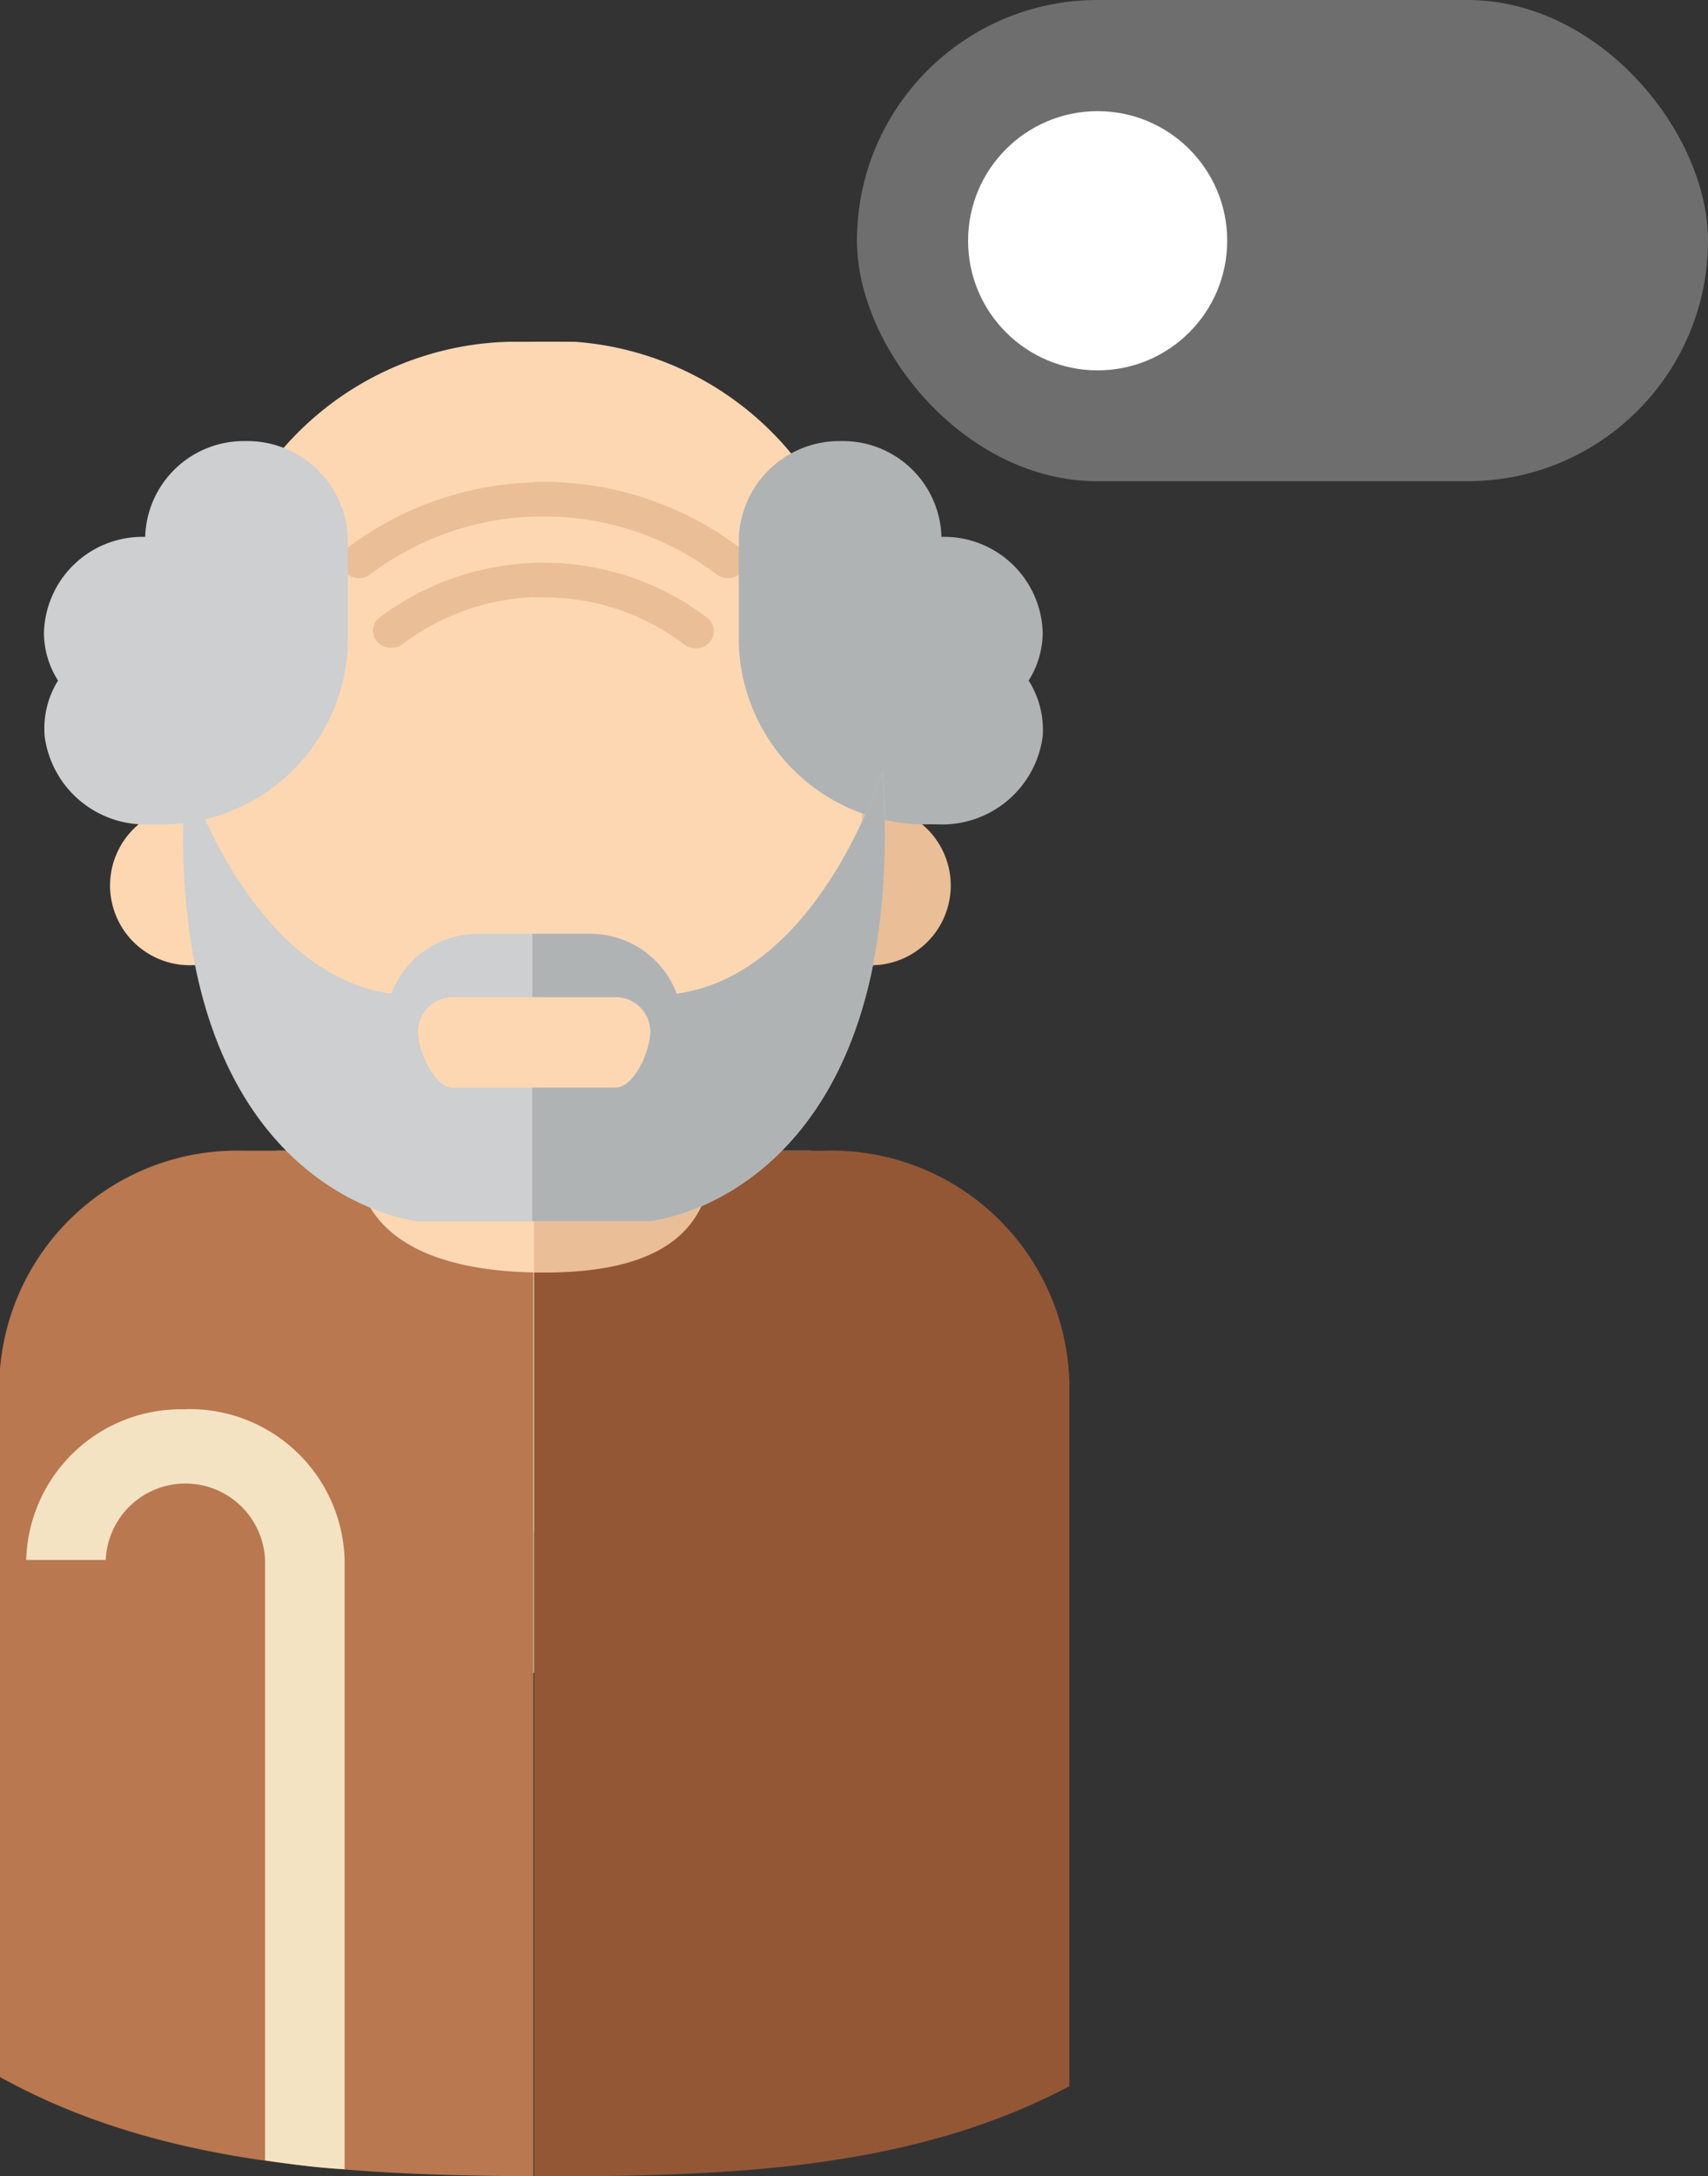 <svg id="Layer_1" data-name="Layer 1" xmlns="http://www.w3.org/2000/svg" xmlns:xlink="http://www.w3.org/1999/xlink" viewBox="0 0 121.28 154.48"><rect x="0" y="0" width="121.28" height="154.48" fill="#333333" stroke="none"/><defs><style>.cls-1{fill:none;}.cls-2{clip-path:url(#clip-path);}.cls-3{fill:#fdd7b2;}.cls-4{fill:#eabe96;}.cls-5{fill:#f4e3c3;}.cls-6{fill:#b9784f;}.cls-7{fill:#945735;}.cls-8{fill:#b0b3b4;}.cls-9{fill:#cdcfd0;}.cls-10{fill:#6f6e6e;}.cls-11{fill:#fff;}</style><clipPath id="clip-path" transform="translate(-24.4 -7.79)"><rect class="cls-1" x="24.4" y="32.05" width="75.93" height="130.24"/></clipPath></defs><g class="cls-2"><g id="Grupo_725-2" data-name="Grupo 725-2"><path id="Trazado_152" data-name="Trazado 152" class="cls-3" d="M70.48,88.34V80.5h-15v7.84a1.17,1.17,0,0,1-1.2,1.13H44v27.05H82v-27H71.68a1.16,1.16,0,0,1-1.2-1.13" transform="translate(-24.4 -7.79)"/><path id="Trazado_153" data-name="Trazado 153" class="cls-4" d="M82,89.47H71.68a1.16,1.16,0,0,1-1.2-1.13V80.5H62.32v36H82Z" transform="translate(-24.4 -7.79)"/><path id="Trazado_154" data-name="Trazado 154" class="cls-5" d="M49.71,89.47H46.93l10.93,37.06h4.46V98.11c-6.71-.13-12.61-2.25-12.61-8.64" transform="translate(-24.4 -7.79)"/><path id="Trazado_155" data-name="Trazado 155" class="cls-3" d="M79.08,89.47H75c0,6.61-5,8.65-12,8.65h-.68v28.41h5.82Z" transform="translate(-24.4 -7.79)"/><path id="Trazado_156" data-name="Trazado 156" class="cls-6" d="M49.7,89.47h-8a16.9,16.9,0,0,0-17.35,16.4V155.2c11.15,6.19,24.09,7,37.92,7.07V98.11c-6.71-.13-12.61-2.25-12.61-8.64" transform="translate(-24.4 -7.79)"/><path id="Trazado_157" data-name="Trazado 157" class="cls-7" d="M83,89.47H75c0,6.61-5,8.65-12,8.65h-.68v64.16H63c13.56,0,26.29-.55,37.33-6.4v-50A16.89,16.89,0,0,0,83,89.47" transform="translate(-24.4 -7.79)"/><path id="Trazado_158" data-name="Trazado 158" class="cls-5" d="M37.57,107.83a11,11,0,0,0-11.31,10.69h5.65a5.66,5.66,0,0,1,11.31,0v42.62c1.66.25,3.74.54,5.65.63V118.51a11,11,0,0,0-11.3-10.69" transform="translate(-24.4 -7.79)"/><path id="Trazado_159" data-name="Trazado 159" class="cls-3" d="M38.14,65a5.66,5.66,0,1,1,.66,11.3q-.33,0-.66,0A5.66,5.66,0,0,1,37.48,65q.33,0,.66,0" transform="translate(-24.4 -7.79)"/><path id="Trazado_160" data-name="Trazado 160" class="cls-4" d="M86.59,65a5.66,5.66,0,1,1-6,5.65,5.83,5.83,0,0,1,6-5.65" transform="translate(-24.4 -7.79)"/><path id="Trazado_161" data-name="Trazado 161" class="cls-3" d="M63,94.16H61.69A22,22,0,0,1,39.13,72.84V53.37A22,22,0,0,1,61.69,32.05H63A22,22,0,0,1,85.59,53.37V72.84A22,22,0,0,1,63,94.16" transform="translate(-24.4 -7.79)"/><path id="Trazado_162" data-name="Trazado 162" class="cls-3" d="M63,32h-.72V94.16H63A22,22,0,0,0,85.61,72.84V53.37A22,22,0,0,0,63,32" transform="translate(-24.4 -7.79)"/><path id="Trazado_163" data-name="Trazado 163" class="cls-4" d="M73.79,53.78a1.26,1.26,0,0,1-.81-.27,16.61,16.61,0,0,0-20,0,1.33,1.33,0,0,1-1.81-.18,1.17,1.17,0,0,1,.12-1.65l.07-.06a19.29,19.29,0,0,1,23.2,0,1.18,1.18,0,0,1,.25,1.64l-.06.07a1.29,1.29,0,0,1-1,.45" transform="translate(-24.4 -7.79)"/><path id="Trazado_164" data-name="Trazado 164" class="cls-4" d="M76.1,48.83a1.32,1.32,0,0,1-.81-.27,20.43,20.43,0,0,0-24.6,0,1.33,1.33,0,0,1-1.8-.18A1.16,1.16,0,0,1,49,46.73l.08-.06a23.13,23.13,0,0,1,27.82,0,1.17,1.17,0,0,1,.25,1.63l-.06.08a1.32,1.32,0,0,1-1,.45" transform="translate(-24.4 -7.79)"/><path id="Trazado_165" data-name="Trazado 165" class="cls-4" d="M74.6,51.63A19.12,19.12,0,0,0,63,47.75h-.68v2.45c.22,0,.45,0,.68,0a16.31,16.31,0,0,1,10,3.34,1.33,1.33,0,0,0,1.8-.18,1.17,1.17,0,0,0-.11-1.65l-.08-.06" transform="translate(-24.4 -7.79)"/><path id="Trazado_166" data-name="Trazado 166" class="cls-4" d="M76.91,46.67A23,23,0,0,0,63,42h-.68v2.43H63a20,20,0,0,1,12.3,4.11,1.34,1.34,0,0,0,1.81-.18A1.17,1.17,0,0,0,77,46.73l-.07-.06" transform="translate(-24.4 -7.79)"/><path id="Trazado_167" data-name="Trazado 167" class="cls-8" d="M91.07,66.31a7.2,7.2,0,0,0,7.37-6.26,6.53,6.53,0,0,0-1-3.95,6.45,6.45,0,0,0,1-3.39,7,7,0,0,0-7.19-6.81,7,7,0,0,0-7.06-6.8,7.15,7.15,0,0,0-7.33,7h0v7.37A13.23,13.23,0,0,0,90.47,66.3Z" transform="translate(-24.4 -7.79)"/><path id="Trazado_168" data-name="Trazado 168" class="cls-9" d="M70.57,94.48s18.59-1.82,16.51-32.06c0,0-4.39,14.49-14.63,15.91a6.53,6.53,0,0,0-6.17-4.25H58.36a6.54,6.54,0,0,0-6.17,4.25C42,76.92,37.56,62.42,37.56,62.42,35.48,92.65,54.07,94.48,54.07,94.48ZM68.07,85H56.58c-1.38,0-2.5-2.66-2.5-4h0a2.47,2.47,0,0,1,2.5-2.43h11.5A2.47,2.47,0,0,1,70.58,81c0,1.34-1.12,4-2.5,4" transform="translate(-24.4 -7.79)"/><path id="Trazado_169" data-name="Trazado 169" class="cls-8" d="M87.07,62.42S82.69,76.91,72.45,78.33a6.54,6.54,0,0,0-6.17-4.25H62.2v4.49h5.88A2.47,2.47,0,0,1,70.58,81h0c0,1.34-1.12,4-2.5,4H62.19v9.47h8.38s18.59-1.82,16.5-32.06" transform="translate(-24.4 -7.79)"/><path id="Trazado_170" data-name="Trazado 170" class="cls-9" d="M34.94,66.31a7.2,7.2,0,0,1-7.37-6.26,6.46,6.46,0,0,1,.95-3.95,6.36,6.36,0,0,1-1-3.39,7,7,0,0,1,7.19-6.81,7,7,0,0,1,7.06-6.8,7.15,7.15,0,0,1,7.33,7h0v7.37A13.24,13.24,0,0,1,35.54,66.31Z" transform="translate(-24.4 -7.79)"/></g></g><rect id="Rectángulo_124-4" data-name="Rectángulo 124-4" class="cls-10" x="60.85" width="60.43" height="34.16" rx="17.08"/><circle id="Elipse_54-12" data-name="Elipse 54-12" class="cls-11" cx="77.94" cy="17.09" r="9.2"/></svg>